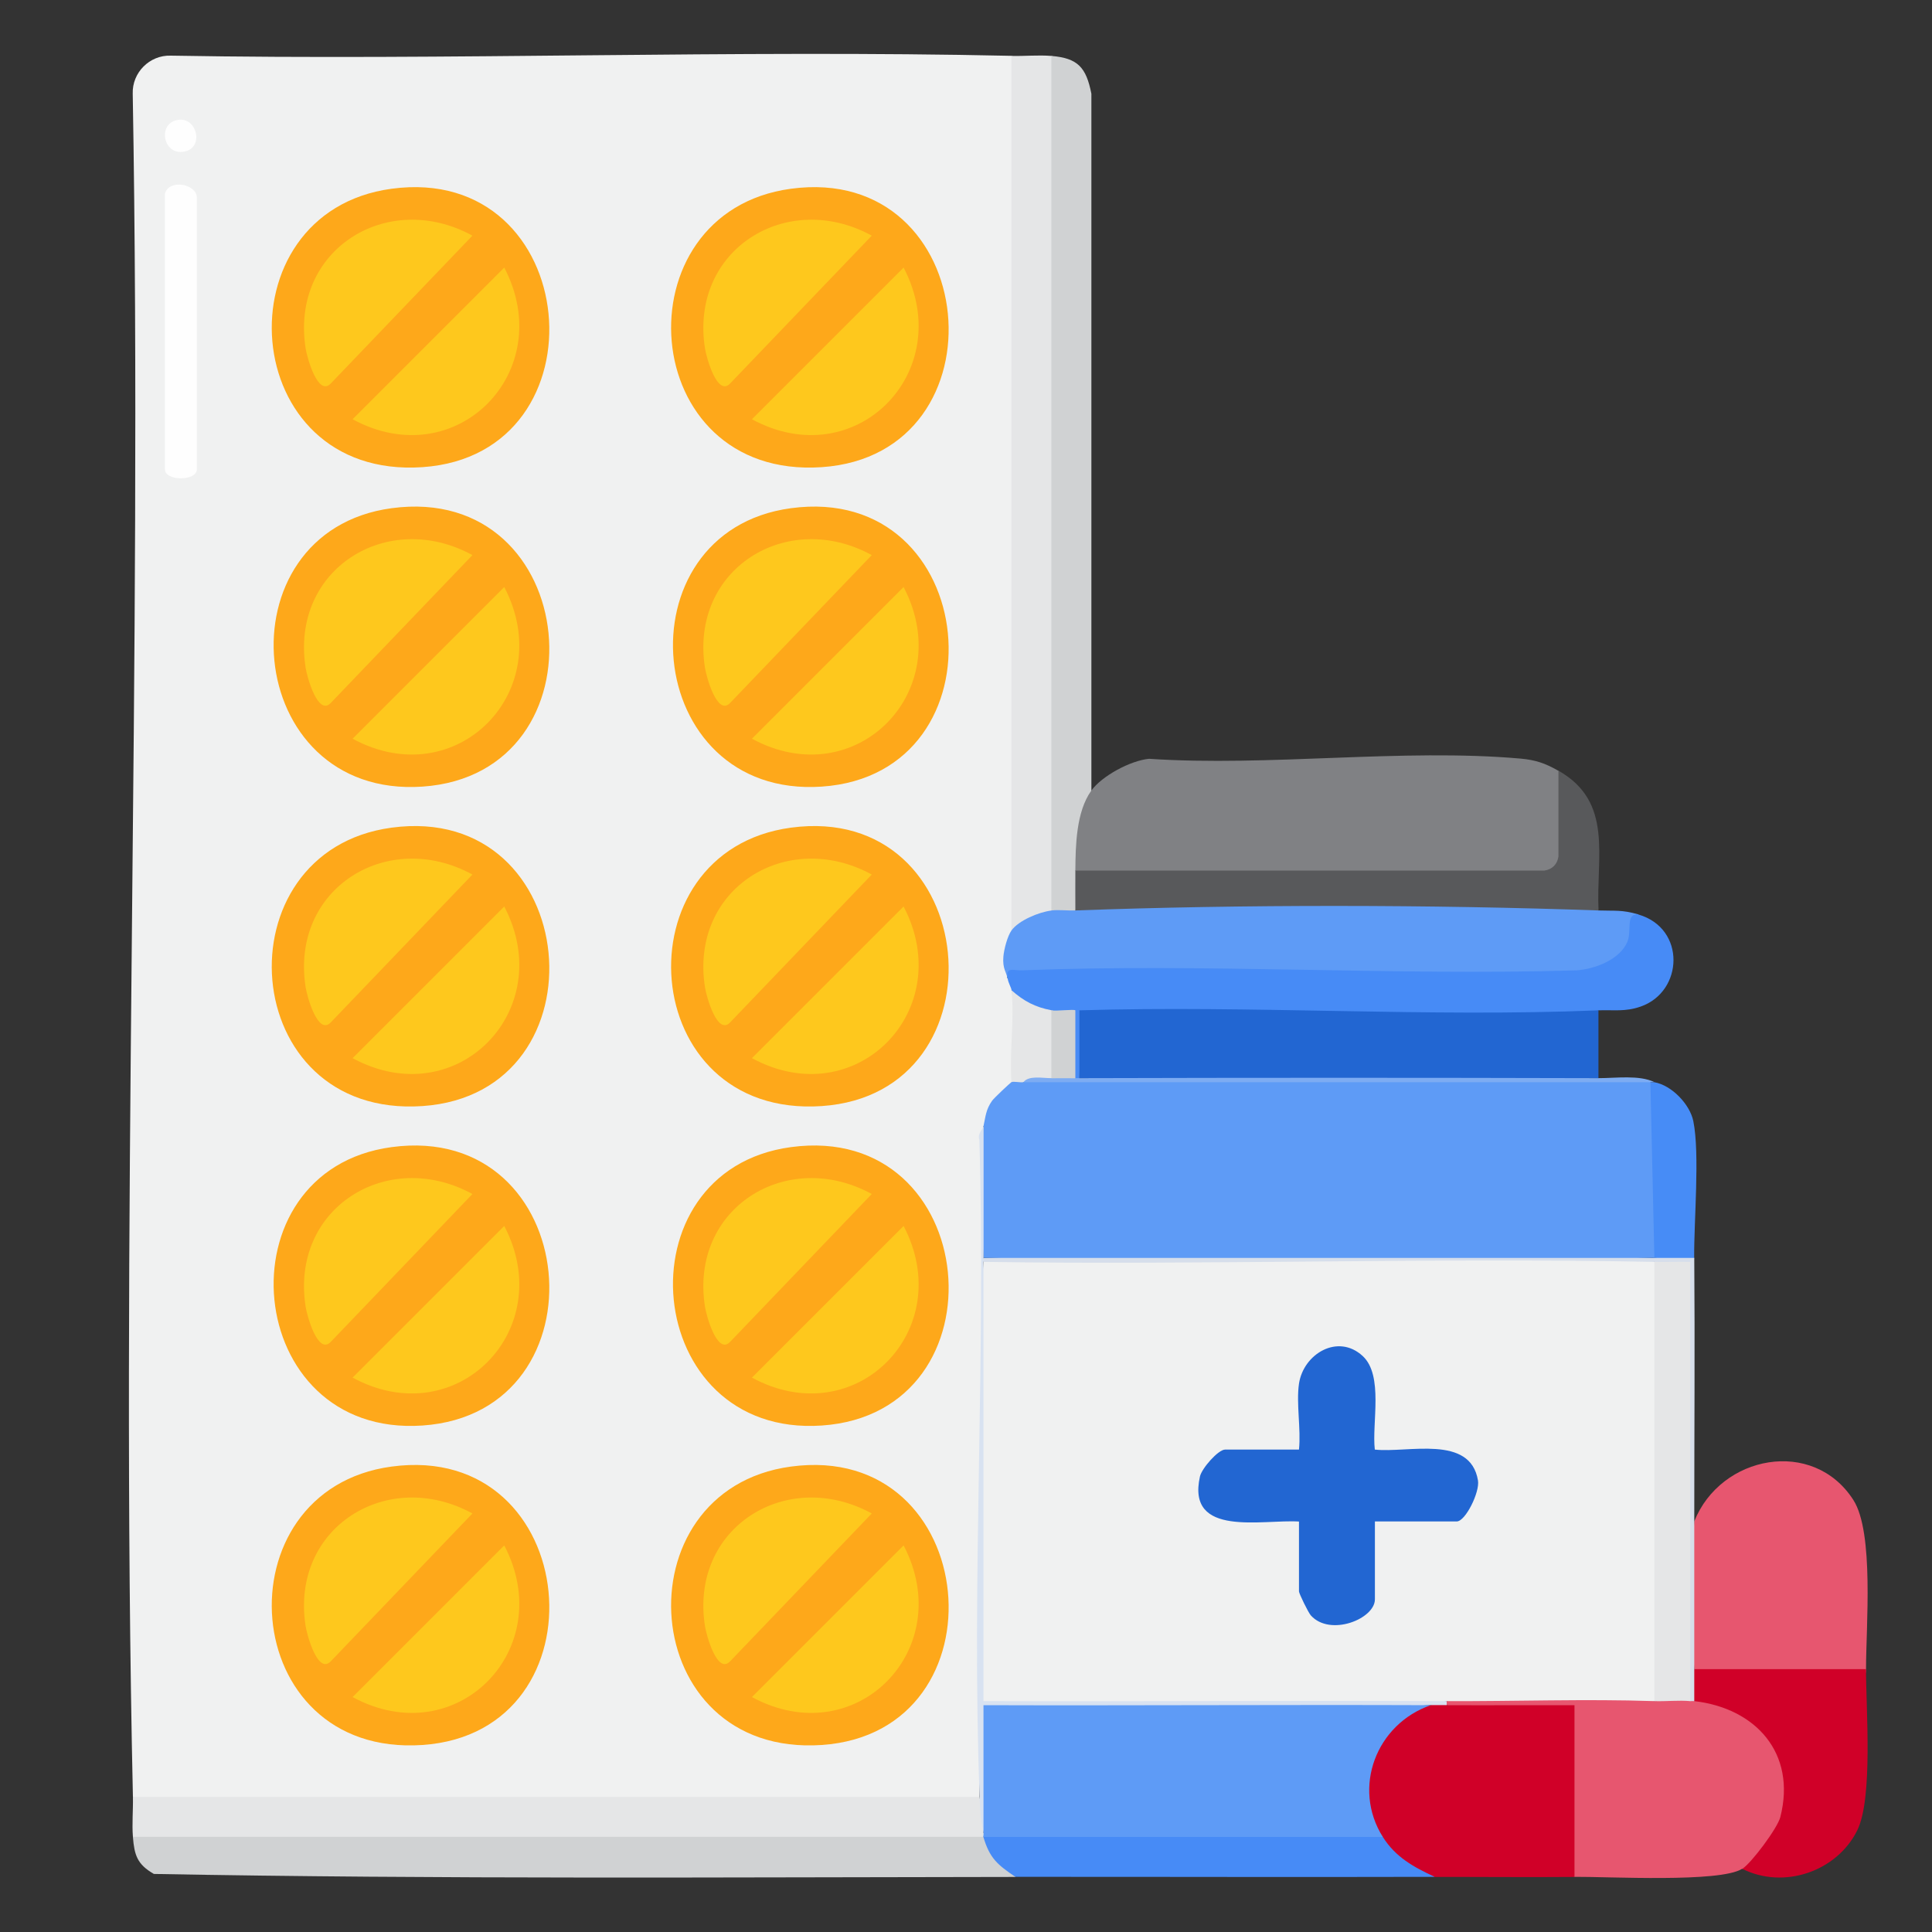 <?xml version="1.0" encoding="UTF-8"?>
<svg id="Layer_18" data-name="Layer 18" xmlns="http://www.w3.org/2000/svg" viewBox="0 0 200 200">
  <rect x="0" y="0" width="200" height="200" fill="#333333" stroke="none"/>
  <defs>
    <style>
      .cls-1 {
        fill: #fec81d;
      }

      .cls-2 {
        fill: #e5e6e7;
      }

      .cls-3 {
        fill: #5e9bf6;
      }

      .cls-4 {
        fill: #d0d2d3;
      }

      .cls-5 {
        fill: #d00028;
      }

      .cls-6 {
        fill: #d6deeb;
      }

      .cls-7 {
        fill: #d8e2f1;
      }

      .cls-8 {
        fill: #f0f1f1;
      }

      .cls-9 {
        fill: #2266d2;
      }

      .cls-10 {
        fill: #e7566f;
      }

      .cls-11 {
        fill: #478bf6;
      }

      .cls-12 {
        fill: #58595b;
      }

      .cls-13 {
        fill: #7dacf3;
      }

      .cls-14 {
        fill: #fea81a;
      }

      .cls-15 {
        fill: #478cf6;
      }

      .cls-16 {
        fill: #fefefe;
      }

      .cls-17 {
        fill: #808184;
      }
    </style>
  </defs>
  <path class="cls-8" d="M104.71,5.79l.83.29v88.72l-.83,1.52c.62.99.09,3.56-.49,4.4l.07.56c1.15-.18,1.35.57.41,1.24.78.87.83,1.42.93,2.45.18,1.95.12,5.58-.93,7.06.43.67-.02,1.47-1.34,2.4-.3,1.11-.82,1.82-1.55,2.14-.19,23-.33,46.15-.41,69.45l-.29.83H14.27l-.51-.83c-1.31-58.71,1-117.59-.02-176.33-.07-2.17,1.74-4,3.93-3.93,28.99.51,58.06-.62,87.04.02Z"/>
  <path class="cls-17" d="M161.34,79.78l.82,1.18c.4,1.72.53,10.16-2.16,9.96l-48.18.03-.51-.83-.82-.57c-.18-1.94.2-7.7,2.47-7.69,1.09-1.53,4.07-3.13,5.99-3.31,12.41.83,26.22-1.1,38.46-.02,1.56.14,2.57.49,3.91,1.26Z"/>
  <path class="cls-3" d="M108.84,94.25c.17-1.27,2.22-1.2,2.48,0,.54-.23,1.09-.45,1.65-.61s1.12-.32,1.68-.33c15.83-.44,31.65-.41,47.48,0,.56.01,1.11.17,1.68.33s1.11.38,1.66.61c1.72.06,2.42-.09,4.13.41.24,4.07-2.23,6.13-6.13,6.59-20.22-.07-39.94-.06-59.18.03-.09-.64-.53-.98-.42-2.26.06-.73.42-2.12.84-2.7.1-1.84,2.83-3.43,4.13-2.07Z"/>
  <path class="cls-9" d="M165.47,104.59v7.03c-17.91.31-35.83.3-53.74,0-.18-2.39-.29-4.91-.33-7.58,17.38-.42,34.76-.39,52.15.07l1.92.48Z"/>
  <path class="cls-2" d="M108.84,5.79l.8.29c.03,29.22.04,58.44.02,87.67l-.83.51c-1.29.16-3.38,1.02-4.13,2.07V5.79c1.35.03,2.81-.11,4.13,0Z"/>
  <path class="cls-4" d="M101.81,190.16c.67.36,2.97,2.57,3.37,3.18l-.07.96c-29.71.03-59.55.24-89.18-.31-1.74-1-2.02-1.96-2.17-3.82l.29-.83h87.25l.51.83Z"/>
  <path class="cls-10" d="M171.26,176.1c.56-1.23,3.27-1.31,3.72,0,.04-.37.19-.35.41,0,1.19-1.42,4.26.18,5.66,1.08,3.91,2.5,5.38,7.17,3.88,11.56-.46,1.36-2.98,5.2-4.59,4.72-2.29,1.45-13.88.8-17.36.83l-.83-.28v-16.75c-4.15.17-8.35.33-12.4-.74-.36-.12-.36-.26,0-.41,5.68-1.14,12.57-1.32,18.45-.9,1.07.08,2.08.46,3.05.9Z"/>
  <path class="cls-2" d="M101.4,186.02c.24,1.17.38,2.41.41,3.72.36.12.36.25,0,.41H13.76c-.11-1.32.03-2.78,0-4.13h87.64Z"/>
  <path class="cls-10" d="M193.17,172.79c0,.32-.08.81-.28.83-4.13.29-13.15.55-17.01,0l-.49-.83c-.34-4.72-.35-10.39,0-15.3,2.74-6.86,12.32-8.69,16.47-2.21,2.16,3.36,1.31,13.11,1.31,17.5Z"/>
  <path class="cls-4" d="M112.97,81.85c-1.57,2.18-1.63,5.7-1.65,8.27,1.02,1.42,1.03,2.72,0,4.13-.81.03-1.71-.09-2.48,0V5.79c2.72.23,3.6,1.16,4.14,3.92v72.14Z"/>
  <path class="cls-5" d="M149.76,176.52c4.4.02,8.83-.01,13.23,0v17.78c-4.82.04-9.65-.01-14.47,0-2.24-.26-6.04-1.51-5.37-4.13-2.11-.41-2.35-3.78-2.2-5.65.3-3.9,2.97-7.91,7.16-7.99.54-.3,1.1-.31,1.65,0Z"/>
  <path class="cls-11" d="M169.61,94.67c4.94,1.44,4.66,7.99.23,9.53-1.61.56-2.77.33-4.36.39-17.73.73-35.96-.54-53.74,0v7.03c-.09.28-.23.27-.41,0l-.83-.36v-5.83c-.99.2-1.54-.08-1.65-.84-1.26,1.44-3.88-.32-4.13-2.07-.03-.28-.35-.77-.41-1.24-.23-1.25.63-.8,1.43-.83,18.99-.75,38.44.57,57.47,0,1.91-.14,4.5-1.11,5.27-2.99.45-1.1-.23-2.97,1.14-2.79Z"/>
  <path class="cls-12" d="M165.47,94.25c-17.22-.61-36.94-.64-54.15,0,0-1.37-.01-2.76,0-4.13h48.56c.81-.12,1.34-.66,1.45-1.46v-8.88c5.72,3.25,3.88,8.9,4.15,14.47Z"/>
  <path class="cls-5" d="M193.17,172.79c0,4.18.73,13.34-.9,16.67-2.11,4.29-7.62,6.16-11.91,4,.94-.59,3.65-4.21,3.94-5.36,1.69-6.65-2.59-11.27-8.9-12-.35-.87-.33-2.4,0-3.31h17.78Z"/>
  <path class="cls-11" d="M143.15,190.16c1.32,2.1,3.21,3.13,5.37,4.13-14.46.04-28.94-.01-43.41,0-1.84-1.25-2.66-1.91-3.31-4.13l.29-.83c13.43-.04,26.85-.01,40.28.07l.78.76Z"/>
  <path class="cls-15" d="M175.39,130.22l-.19.55c-1.19-.29-2.5-.48-3.95-.55l-.83-.26c-.13-5.81-.26-11.62-.4-17.43l.82-.5h.41c1.8.31,3.68,2.28,4.04,4.02.69,3.4.06,10.31.09,14.17Z"/>
  <path class="cls-6" d="M171.26,130.22h4.13c.07,9.09,0,18.2,0,27.28v18.6c-.14-.02-.28.01-.41,0l-.83-.29v-44.38c-1.12.15-2.09.03-2.89-.8-2.09.37-4.19.72-6.32.73-19.98.15-40.02.29-59.98-.14l-3.15-.59c-.17-.13-.16-.27,0-.41,23.15-.81,46.3-.81,69.45,0Z"/>
  <path class="cls-13" d="M108.84,111.61c.88-1.04,1.6-1.04,2.48,0,.14,0,.28,0,.41,0,17.9-.05,35.83-.05,53.74,0,1.82,0,4.23-.35,5.79.41-.13-.02-.28.02-.41,0l-.29.83h-64.11l-.51-.83c-.92-1.53,2.62-1.92,2.89-.41Z"/>
  <path class="cls-3" d="M105.95,112.03h64.9l.41,18.19h-69.45c-.27-4.52-.27-9.07,0-13.64.22-1,.24-1.71.89-2.63.2-.28,1.88-1.87,2.01-1.92.39-1.15.86-1.1,1.24,0Z"/>
  <path class="cls-14" d="M81.87,118.75c19.8-2.68,22.47,27.51,3.2,28.82-18.71,1.27-21.09-26.4-3.2-28.82Z"/>
  <path class="cls-14" d="M40.53,151.82c19.8-2.68,22.47,27.51,3.2,28.82s-21.09-26.4-3.2-28.82Z"/>
  <path class="cls-14" d="M81.87,151.82c19.8-2.68,22.47,27.51,3.2,28.82s-21.09-26.4-3.2-28.82Z"/>
  <path class="cls-14" d="M40.53,19.54c19.8-2.68,22.47,27.51,3.2,28.82s-21.09-26.4-3.2-28.82Z"/>
  <path class="cls-14" d="M81.87,19.54c19.8-2.68,22.47,27.51,3.2,28.82s-21.09-26.4-3.2-28.82Z"/>
  <path class="cls-14" d="M40.53,85.68c19.8-2.68,22.47,27.51,3.2,28.82s-21.09-26.4-3.2-28.82Z"/>
  <path class="cls-14" d="M81.87,85.68c19.8-2.68,22.47,27.51,3.2,28.82s-21.09-26.4-3.2-28.82Z"/>
  <path class="cls-14" d="M40.53,118.75c19.8-2.68,22.47,27.51,3.2,28.82-18.71,1.27-21.09-26.4-3.2-28.82Z"/>
  <path class="cls-14" d="M40.53,52.61c19.8-2.68,22.47,27.51,3.2,28.82-18.71,1.27-21.09-26.4-3.2-28.82Z"/>
  <path class="cls-14" d="M81.87,52.61c19.8-2.68,22.47,27.51,3.2,28.82-18.71,1.27-21.09-26.4-3.2-28.82Z"/>
  <path class="cls-16" d="M17.07,20.05c.45-1.58,3.31-.99,3.31.41v28.11c0,1.26-3.31,1.26-3.31,0v-28.52Z"/>
  <path class="cls-7" d="M101.81,130.22v.41c.68,15.03,1.07,30.07.53,45.11,15.77-.58,31.68-1.09,47.42.36v.41c-.55,0-1.1,0-1.65,0-15.14,1.02-30.3,1.22-45.47.6v12.03s-.82.6-.82.6c-.34-1.54-.35-2.12-.41-3.72-.86-22.49.67-45.5-.03-68.05-.23-.58.39-1.14.44-1.4v13.64Z"/>
  <path class="cls-2" d="M108.84,104.59c.32.07.68.18.83.46.16.31.4,6.58-.83,6.56-.91.01-2.33-.31-2.89.41-.36.07-.96-.1-1.24,0-.23-3.05.32-6.52,0-9.51,1.28,1.13,2.44,1.75,4.13,2.07Z"/>
  <path class="cls-16" d="M18.19,12.46c2.12-.6,2.98,2.65,1.07,3.19-2.26.64-3.02-2.63-1.07-3.19Z"/>
  <path class="cls-8" d="M171.26,130.63l.83.29v44.68l-.83.5c-7.13-.24-14.36.03-21.5,0-15.98-.07-31.98.05-47.95,0,0-15.15,0-30.32,0-45.47,23.13.34,46.32-.45,69.45,0Z"/>
  <path class="cls-2" d="M171.26,130.63c1.24.02,2.49-.02,3.72,0v45.47c-1.19-.11-2.51.04-3.72,0v-45.47Z"/>
  <path class="cls-3" d="M148.11,176.52c-5.64,1.95-8.17,8.54-4.96,13.64h-41.34c-.04-.12.03-.28,0-.41v-13.23c15.42.05,30.87-.06,46.3,0Z"/>
  <path class="cls-4" d="M108.84,104.59c.55.1,2.34-.14,2.48,0v7.03c-.83,0-1.66-.01-2.48,0v-7.03Z"/>
  <path class="cls-1" d="M90.24,123.61l-14.66,15.3c-1.33,1.39-2.45-2.68-2.6-3.63-1.61-10.21,8.46-16.49,17.26-11.68Z"/>
  <path class="cls-1" d="M93.54,126.91c5.61,10.72-4.94,21.54-15.7,15.7l15.7-15.7Z"/>
  <path class="cls-1" d="M48.9,156.68l-14.66,15.3c-1.33,1.39-2.45-2.68-2.6-3.63-1.61-10.21,8.46-16.49,17.26-11.68Z"/>
  <path class="cls-1" d="M52.2,159.98c5.61,10.72-4.94,21.54-15.7,15.7l15.7-15.7Z"/>
  <path class="cls-1" d="M90.24,156.68l-14.66,15.3c-1.33,1.39-2.45-2.68-2.6-3.63-1.61-10.21,8.46-16.49,17.26-11.68Z"/>
  <path class="cls-1" d="M93.54,159.98c5.61,10.72-4.94,21.54-15.7,15.7l15.7-15.7Z"/>
  <path class="cls-1" d="M48.9,24.4l-14.66,15.3c-1.33,1.39-2.45-2.68-2.6-3.63-1.61-10.21,8.46-16.49,17.26-11.68Z"/>
  <path class="cls-1" d="M52.2,27.7c5.61,10.72-4.94,21.54-15.7,15.7l15.7-15.7Z"/>
  <path class="cls-1" d="M90.24,24.4l-14.66,15.3c-1.33,1.39-2.45-2.68-2.6-3.63-1.61-10.21,8.46-16.49,17.26-11.68Z"/>
  <path class="cls-1" d="M93.54,27.7c5.61,10.72-4.94,21.54-15.7,15.7l15.7-15.7Z"/>
  <path class="cls-1" d="M48.9,90.54l-14.66,15.3c-1.33,1.39-2.45-2.68-2.6-3.63-1.61-10.21,8.46-16.49,17.26-11.68Z"/>
  <path class="cls-1" d="M52.2,93.84c5.61,10.72-4.94,21.54-15.7,15.7l15.7-15.7Z"/>
  <path class="cls-1" d="M90.24,90.54l-14.66,15.3c-1.33,1.39-2.45-2.68-2.6-3.63-1.61-10.21,8.46-16.49,17.26-11.68Z"/>
  <path class="cls-1" d="M93.54,93.84c5.61,10.72-4.94,21.54-15.7,15.7l15.7-15.7Z"/>
  <path class="cls-1" d="M48.9,123.61l-14.66,15.3c-1.33,1.39-2.45-2.68-2.6-3.63-1.61-10.21,8.46-16.49,17.26-11.68Z"/>
  <path class="cls-1" d="M52.2,126.91c5.61,10.72-4.94,21.54-15.7,15.7l15.7-15.7Z"/>
  <path class="cls-1" d="M48.9,57.47l-14.66,15.3c-1.33,1.39-2.45-2.68-2.6-3.63-1.61-10.21,8.46-16.49,17.26-11.68Z"/>
  <path class="cls-1" d="M52.2,60.77c5.61,10.72-4.94,21.54-15.7,15.7l15.7-15.7Z"/>
  <path class="cls-1" d="M90.24,57.47l-14.66,15.3c-1.33,1.39-2.45-2.68-2.6-3.63-1.61-10.21,8.46-16.49,17.26-11.68Z"/>
  <path class="cls-1" d="M93.54,60.77c5.61,10.72-4.94,21.54-15.7,15.7l15.7-15.7Z"/>
  <path class="cls-9" d="M134.47,143.24c.46-3.09,4.03-5.23,6.59-2.87,2.19,2.01.94,6.97,1.26,9.69,3.4.38,9.88-1.6,10.68,3.2.2,1.21-1.3,4.24-2.2,4.24h-8.47v8.06c0,2.03-4.63,3.89-6.63,1.67-.27-.3-1.23-2.27-1.23-2.49v-7.23c-3.76-.25-11.68,1.7-10.25-4.67.19-.84,1.89-2.78,2.6-2.78h7.65c.22-2.13-.3-4.77,0-6.82Z"/>
</svg>